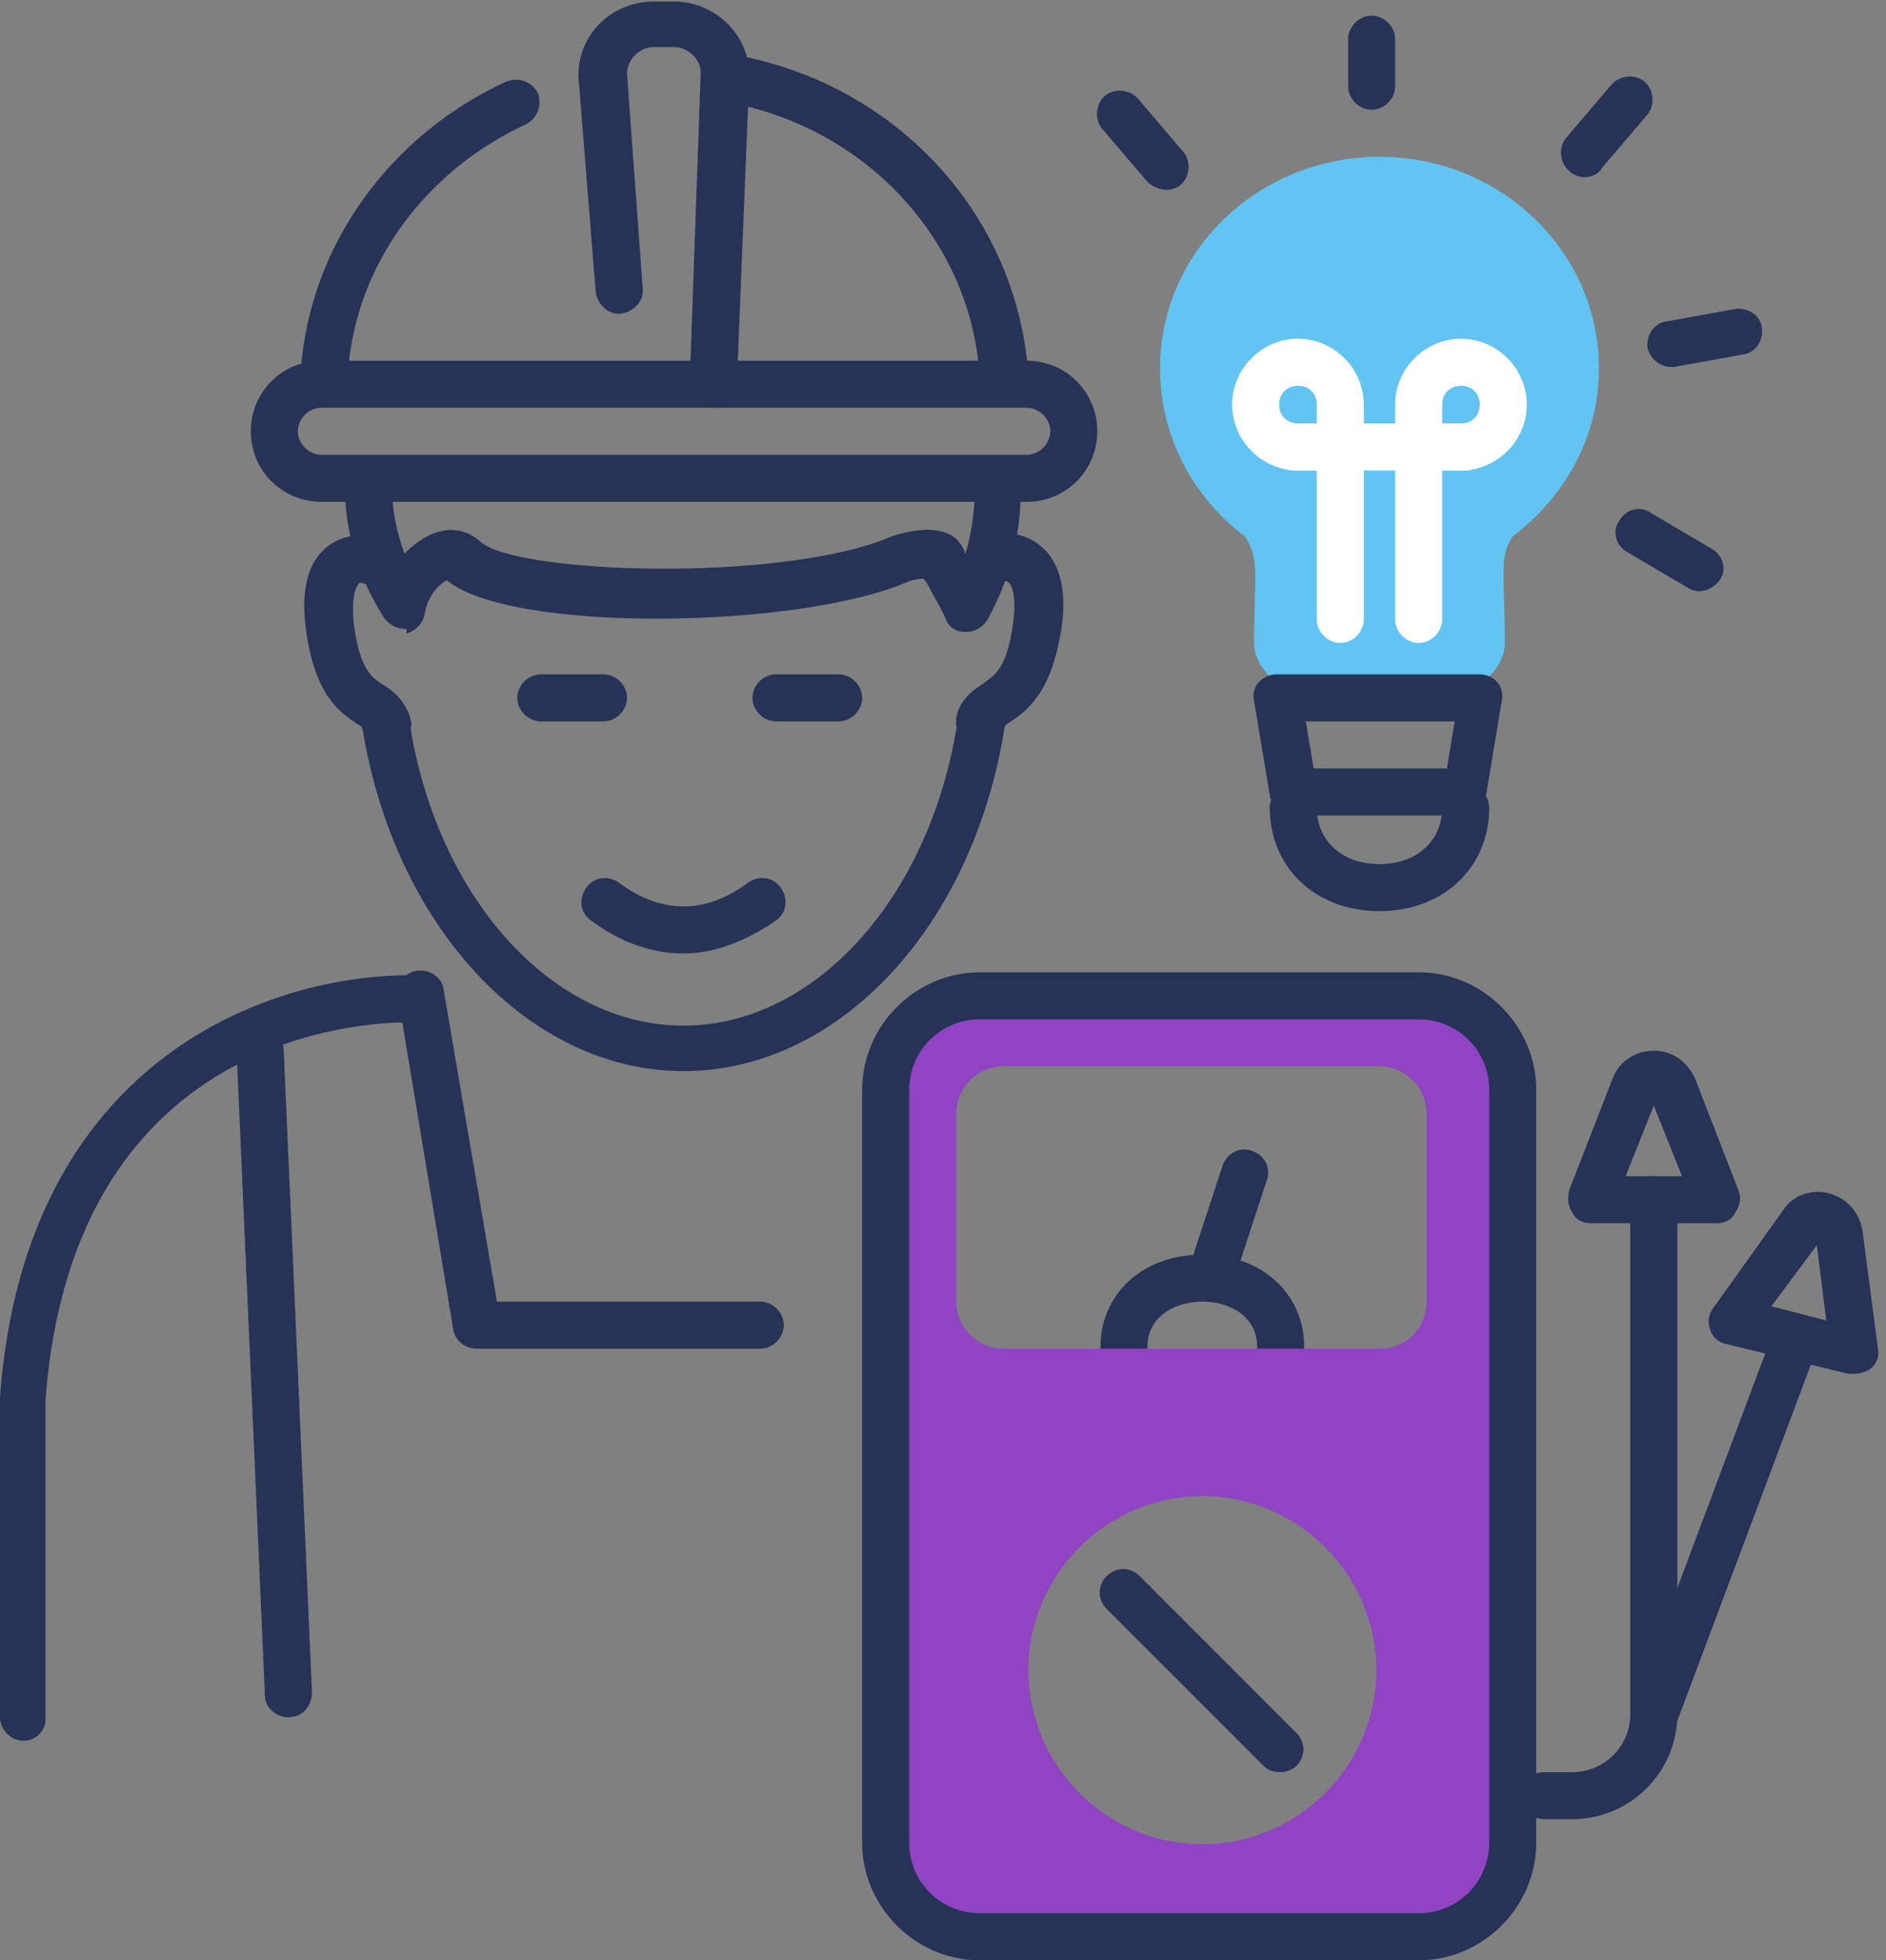 <svg width="77" height="80" viewBox="0 0 77 80" fill="none" xmlns="http://www.w3.org/2000/svg">
<rect x="0" y="0" width="77" height="80" fill="#808080" stroke="none"/>
<path d="M52.288 55.936C51.776 55.936 51.328 55.488 51.328 54.976C51.328 53.696 50.176 53.12 49.088 53.12C48 53.12 46.848 53.696 46.848 54.976C46.848 55.488 46.4 55.936 45.888 55.936C45.376 55.936 44.928 55.488 44.928 54.976C44.928 52.8 46.656 51.2 49.088 51.2C51.52 51.2 53.248 52.8 53.248 54.976C53.248 55.488 52.8 55.936 52.288 55.936Z" fill="#263357"/>
<path d="M49.408 53.12C49.28 53.12 49.216 53.12 49.088 53.056C48.576 52.864 48.32 52.352 48.512 51.84L49.92 47.552C50.112 47.04 50.624 46.784 51.136 46.976C51.648 47.168 51.904 47.68 51.712 48.192L50.304 52.48C50.24 52.864 49.856 53.12 49.408 53.12Z" fill="#263357"/>
<path d="M57.152 40.96H40.128C37.76 40.96 35.84 42.88 35.84 45.248V75.136C35.84 77.504 37.76 79.424 40.128 79.424H57.216C59.584 79.424 61.504 77.504 61.504 75.136V45.248C61.44 42.88 59.52 40.96 57.152 40.96ZM49.088 75.264C45.184 75.264 41.984 72.064 41.984 68.16C41.984 64.256 45.184 61.056 49.088 61.056C52.992 61.056 56.192 64.256 56.192 68.16C56.192 72.064 52.992 75.264 49.088 75.264ZM56.32 55.04H40.96C39.936 55.04 39.04 54.208 39.04 53.12V45.44C39.04 44.416 39.872 43.52 40.96 43.52H56.32C57.344 43.52 58.24 44.352 58.24 45.44V53.12C58.24 54.208 57.408 55.04 56.32 55.04Z" fill="#9043C3"/>
<path d="M0.96 71.04C0.448 71.04 0 70.592 0 70.08V57.088V57.024C1.024 43.008 11.328 39.616 17.216 39.808C17.728 39.808 18.176 40.256 18.112 40.832C18.112 41.344 17.664 41.792 17.088 41.728C15.68 41.664 3.008 41.664 1.856 57.152V70.08C1.92 70.592 1.472 71.04 0.96 71.04Z" fill="#263357"/>
<path d="M11.776 70.08C11.264 70.08 10.816 69.696 10.816 69.184L9.664 43.008C9.664 42.496 10.048 42.048 10.56 41.984C10.56 41.984 10.56 41.984 10.624 41.984C11.136 41.984 11.584 42.368 11.584 42.88L12.736 69.056C12.736 69.632 12.352 70.08 11.776 70.08C11.84 70.08 11.776 70.08 11.776 70.08Z" fill="#263357"/>
<path d="M31.04 55.04H19.456C19.008 55.04 18.56 54.72 18.496 54.208L16.256 40.704C16.192 40.192 16.512 39.68 17.024 39.616C17.536 39.552 18.048 39.872 18.112 40.384L20.288 53.12H31.04C31.552 53.12 32 53.568 32 54.08C32 54.592 31.552 55.04 31.04 55.04Z" fill="#263357"/>
<path d="M40.96 16.32C40.448 16.32 40.064 15.936 40 15.424C39.68 9.856 35.392 5.184 29.632 4.16C29.12 4.032 28.736 3.584 28.864 3.008C28.992 2.496 29.44 2.176 30.016 2.24C36.672 3.456 41.536 8.832 41.984 15.296C41.92 15.808 41.536 16.256 40.96 16.32Z" fill="#263357"/>
<path d="M13.248 16.064H13.184C12.672 16 12.288 15.552 12.288 15.04C12.672 9.984 15.936 5.504 20.672 3.328C21.184 3.136 21.696 3.328 21.952 3.776C22.144 4.288 21.952 4.8 21.504 5.056C17.344 6.976 14.528 10.816 14.208 15.168C14.144 15.68 13.76 16.064 13.248 16.064Z" fill="#263357"/>
<path d="M41.92 20.48H13.12C11.52 20.48 10.24 19.2 10.24 17.6C10.24 16 11.52 14.72 13.12 14.72H41.92C43.52 14.72 44.8 16 44.8 17.6C44.8 19.2 43.52 20.48 41.92 20.48ZM13.12 16.64C12.608 16.64 12.16 17.088 12.16 17.6C12.16 18.112 12.608 18.56 13.12 18.56H41.92C42.432 18.56 42.88 18.112 42.88 17.6C42.88 17.088 42.432 16.64 41.92 16.64H13.12Z" fill="#263357"/>
<path d="M29.12 16.64C28.544 16.64 28.16 16.192 28.16 15.616L28.608 2.944C28.608 2.432 28.096 1.92 27.52 1.92H26.688C26.112 1.92 25.6 2.432 25.6 3.008L26.24 11.776C26.304 12.288 25.856 12.736 25.344 12.8C24.832 12.864 24.384 12.416 24.32 11.904L23.616 3.136V3.072C23.616 1.408 24.96 0.064 26.688 0.064H27.52C29.184 0.064 30.592 1.408 30.592 3.072L30.08 15.744C30.08 16.256 29.632 16.64 29.12 16.64Z" fill="#263357"/>
<path d="M57.92 80H40C37.376 80 35.2 77.824 35.2 75.2V44.48C35.2 41.856 37.376 39.68 40 39.68H57.92C60.544 39.68 62.72 41.856 62.72 44.48V75.2C62.72 77.824 60.544 80 57.92 80ZM40 41.6C38.4 41.6 37.12 42.88 37.12 44.48V75.2C37.12 76.8 38.4 78.08 40 78.08H57.92C59.52 78.08 60.8 76.8 60.8 75.2V44.48C60.8 42.88 59.52 41.6 57.92 41.6H40Z" fill="#263357"/>
<path d="M52.288 72.32C52.032 72.32 51.776 72.256 51.584 72.064L45.184 65.664C44.8 65.28 44.8 64.704 45.184 64.32C45.569 63.936 46.145 63.936 46.529 64.32L52.928 70.72C53.312 71.104 53.312 71.68 52.928 72.064C52.8 72.192 52.544 72.32 52.288 72.32Z" fill="#263357"/>
<path d="M64.192 74.24H63.04C62.528 74.24 62.08 73.792 62.08 73.28C62.08 72.768 62.528 72.32 63.04 72.32H64.192C65.472 72.32 66.56 71.296 66.56 69.952V48.96C66.56 48.448 67.008 48 67.52 48C68.032 48 68.48 48.448 68.48 48.96V69.952C68.48 72.32 66.56 74.24 64.192 74.24Z" fill="#263357"/>
<path d="M67.52 71.04C67.392 71.04 67.264 71.04 67.2 70.976C66.688 70.784 66.432 70.208 66.624 69.76L72.384 54.4C72.576 53.888 73.152 53.632 73.6 53.824C74.112 54.016 74.368 54.592 74.176 55.04L68.416 70.4C68.288 70.784 67.904 71.04 67.52 71.04Z" fill="#263357"/>
<path d="M70.08 49.92H64.96C64.64 49.92 64.32 49.792 64.192 49.472C64 49.216 64 48.896 64.064 48.576L65.856 43.968C66.112 43.328 66.752 42.88 67.52 42.88C68.288 42.88 68.864 43.328 69.184 43.968L70.976 48.576C71.104 48.896 71.04 49.216 70.848 49.472C70.72 49.792 70.4 49.92 70.08 49.92ZM66.368 48H68.672L67.52 45.12L66.368 48Z" fill="#263357"/>
<path d="M75.712 56.064C75.648 56.064 75.584 56.064 75.456 56.064L70.464 54.848C70.144 54.784 69.888 54.528 69.824 54.272C69.696 53.952 69.76 53.632 69.952 53.376L72.832 49.344C73.216 48.768 73.984 48.512 74.688 48.704C75.392 48.896 75.904 49.472 76.032 50.176L76.672 55.04C76.736 55.36 76.608 55.68 76.352 55.872C76.16 56 75.904 56.064 75.712 56.064ZM72.32 53.312L74.56 53.888L74.176 50.816L72.32 53.312Z" fill="#263357"/>
<path d="M65.28 15.04C65.28 10.24 61.248 6.4 56.32 6.4C51.392 6.4 47.36 10.24 47.36 15.04C47.36 17.792 48.704 20.288 50.816 21.888C51.456 22.784 51.2 23.552 51.2 26.24C51.2 27.2 52.16 28.16 53.12 28.16H59.52C60.48 28.16 61.44 27.2 61.44 26.24C61.44 23.552 61.184 22.72 61.76 21.888C63.872 20.288 65.28 17.856 65.28 15.04Z" fill="#61C4F2"/>
<path d="M54.72 19.2H52.992C51.52 19.2 50.304 17.984 50.304 16.512C50.304 15.04 51.52 13.824 52.992 13.824C54.464 13.824 55.68 15.04 55.68 16.512V18.24C55.68 18.752 55.232 19.2 54.72 19.2ZM52.992 15.744C52.544 15.744 52.224 16.064 52.224 16.512C52.224 16.96 52.544 17.28 52.992 17.28H53.76V16.512C53.76 16.064 53.44 15.744 52.992 15.744Z" fill="white"/>
<path d="M54.72 26.24C54.208 26.24 53.76 25.792 53.76 25.28V18.88C53.76 18.368 54.208 17.92 54.72 17.92C55.232 17.92 55.68 18.368 55.68 18.88V25.28C55.68 25.792 55.232 26.24 54.72 26.24Z" fill="white"/>
<path d="M57.92 26.24C57.408 26.24 56.96 25.792 56.96 25.28V18.88C56.96 18.368 57.408 17.92 57.92 17.92C58.432 17.92 58.88 18.368 58.88 18.88V25.28C58.88 25.792 58.432 26.24 57.92 26.24Z" fill="white"/>
<path d="M59.648 19.2H57.92C57.408 19.2 56.96 18.752 56.96 18.24V16.512C56.96 15.04 58.176 13.824 59.648 13.824C61.12 13.824 62.336 15.04 62.336 16.512C62.336 17.984 61.12 19.2 59.648 19.2ZM58.88 17.28H59.648C60.096 17.28 60.416 16.96 60.416 16.512C60.416 16.064 60.096 15.744 59.648 15.744C59.2 15.744 58.88 16.064 58.88 16.512V17.28Z" fill="white"/>
<path d="M59.84 19.2H52.8C52.288 19.2 51.84 18.752 51.84 18.24C51.84 17.728 52.288 17.28 52.8 17.28H59.84C60.352 17.28 60.8 17.728 60.8 18.24C60.8 18.752 60.352 19.2 59.84 19.2Z" fill="white"/>
<path d="M59.84 33.28H52.8C52.352 33.28 51.904 32.96 51.84 32.448L51.2 28.608C51.136 28.352 51.2 28.032 51.392 27.84C51.584 27.648 51.84 27.52 52.096 27.52H60.416C60.672 27.52 60.992 27.648 61.12 27.84C61.312 28.032 61.376 28.352 61.312 28.608L60.672 32.448C60.736 32.96 60.288 33.28 59.84 33.28ZM53.632 31.36H59.072L59.392 29.44H53.312L53.632 31.36Z" fill="#263357"/>
<path d="M56 4.48C55.488 4.48 55.04 4.032 55.04 3.52V1.6C55.04 1.088 55.488 0.64 56 0.64C56.512 0.64 56.96 1.088 56.96 1.6V3.52C56.96 4.032 56.512 4.48 56 4.48Z" fill="#263357"/>
<path d="M47.616 7.744C47.36 7.744 47.04 7.616 46.848 7.424L44.992 5.248C44.672 4.864 44.736 4.224 45.12 3.904C45.504 3.584 46.144 3.648 46.464 4.032L48.32 6.208C48.64 6.592 48.576 7.232 48.192 7.552C48.064 7.68 47.808 7.744 47.616 7.744Z" fill="#263357"/>
<path d="M69.376 24.128C69.184 24.128 69.056 24.064 68.928 24L66.432 22.528C65.984 22.272 65.792 21.696 66.112 21.248C66.368 20.8 66.944 20.608 67.392 20.928L69.888 22.4C70.336 22.656 70.528 23.232 70.208 23.68C70.016 23.936 69.696 24.128 69.376 24.128Z" fill="#263357"/>
<path d="M68.224 14.976C67.776 14.976 67.392 14.656 67.264 14.208C67.2 13.696 67.52 13.184 68.032 13.12L70.848 12.608C71.36 12.544 71.872 12.864 71.936 13.376C72 13.888 71.68 14.4 71.168 14.464L68.352 14.976C68.288 14.976 68.288 14.976 68.224 14.976Z" fill="#263357"/>
<path d="M64.704 7.232C64.512 7.232 64.256 7.168 64.064 6.976C63.68 6.656 63.616 6.016 63.936 5.632L65.792 3.456C66.112 3.072 66.752 3.008 67.136 3.328C67.52 3.648 67.584 4.288 67.264 4.672L65.408 6.848C65.28 7.104 64.96 7.232 64.704 7.232Z" fill="#263357"/>
<path d="M56.32 37.184C53.696 37.184 51.84 35.392 51.84 32.96C51.84 32.448 52.288 32 52.8 32C53.312 32 53.76 32.448 53.76 32.96C53.76 34.304 54.784 35.264 56.32 35.264C57.856 35.264 58.88 34.304 58.88 32.96C58.88 32.448 59.328 32 59.84 32C60.352 32 60.8 32.448 60.8 32.96C60.8 35.392 58.944 37.184 56.32 37.184Z" fill="#263357"/>
<path d="M15.744 30.464C15.296 30.464 14.912 30.144 14.784 29.696C14.784 29.632 14.592 29.568 14.528 29.504C13.952 29.12 13.12 28.544 12.672 26.688C12.032 23.872 12.736 22.72 13.504 22.208C14.272 21.696 15.232 21.76 16.064 22.272C16.512 22.592 16.576 23.168 16.32 23.616C16 24.064 15.424 24.128 14.976 23.872C14.848 23.808 14.72 23.744 14.656 23.808C14.528 23.936 14.208 24.576 14.592 26.304C14.848 27.392 15.232 27.712 15.68 27.968C16.064 28.224 16.576 28.608 16.768 29.376C16.896 29.888 16.512 30.4 16 30.528C15.872 30.464 15.808 30.464 15.744 30.464Z" fill="#263357"/>
<path d="M40 30.464C39.936 30.464 39.872 30.464 39.808 30.464C39.296 30.336 38.976 29.888 39.04 29.312C39.168 28.544 39.744 28.16 40.128 27.904C40.576 27.584 40.96 27.328 41.216 26.24C41.6 24.512 41.344 23.872 41.152 23.744C41.088 23.68 40.896 23.744 40.832 23.808C40.384 24.128 39.808 24 39.488 23.552C39.168 23.104 39.296 22.528 39.744 22.208C40.512 21.632 41.536 21.632 42.304 22.144C43.072 22.656 43.84 23.872 43.136 26.624C42.688 28.416 41.856 29.056 41.28 29.44C41.152 29.504 41.024 29.632 41.024 29.632C40.896 30.144 40.512 30.464 40 30.464Z" fill="#263357"/>
<path d="M16.512 25.664C16.192 25.664 15.872 25.472 15.68 25.216C14.656 23.616 14.08 21.76 14.08 19.84C14.08 19.328 14.528 18.88 15.04 18.88C15.552 18.88 16 19.328 16 19.84C16 20.8 16.192 21.696 16.512 22.592C16.896 22.208 17.344 21.888 17.728 21.76C18.432 21.504 19.072 21.632 19.584 22.08C20.928 23.424 31.936 23.808 36.416 21.888C36.416 21.888 38.656 21.056 39.296 22.336C39.36 22.4 39.36 22.528 39.424 22.592C39.68 21.696 39.808 20.736 39.808 19.776C39.808 19.264 40.192 18.816 40.704 18.816C41.216 18.816 41.664 19.2 41.664 19.712C41.728 21.632 41.28 23.552 40.32 25.28C40.128 25.6 39.808 25.792 39.424 25.792C39.04 25.792 38.72 25.6 38.592 25.216C38.4 24.768 38.144 24.384 37.952 24C37.888 23.872 37.824 23.744 37.696 23.616C37.504 23.616 37.184 23.68 37.056 23.744C32.64 25.664 20.864 25.856 18.24 23.68C17.984 23.808 17.472 24.256 17.344 25.024C17.28 25.408 17.024 25.728 16.576 25.856C16.64 25.664 16.576 25.664 16.512 25.664Z" fill="#263357"/>
<path d="M27.904 43.712C21.568 43.712 16.064 37.76 14.784 29.632C14.72 29.12 15.04 28.608 15.616 28.544C16.128 28.48 16.64 28.8 16.704 29.376C17.792 36.608 22.528 41.856 27.904 41.856C33.28 41.856 38.016 36.608 39.104 29.376C39.168 28.864 39.68 28.48 40.192 28.544C40.704 28.608 41.088 29.12 41.024 29.632C39.744 37.824 34.24 43.712 27.904 43.712Z" fill="#263357"/>
<path d="M24.64 29.44H22.08C21.568 29.44 21.12 28.992 21.12 28.48C21.12 27.968 21.568 27.52 22.08 27.52H24.64C25.152 27.52 25.6 27.968 25.6 28.48C25.6 28.992 25.152 29.44 24.64 29.44Z" fill="#263357"/>
<path d="M34.24 29.44H31.68C31.168 29.44 30.72 28.992 30.72 28.48C30.72 27.968 31.168 27.52 31.68 27.52H34.24C34.752 27.52 35.2 27.968 35.2 28.48C35.2 28.992 34.752 29.44 34.24 29.44Z" fill="#263357"/>
<path d="M27.904 38.912C26.624 38.912 25.344 38.464 24.128 37.568C23.68 37.248 23.616 36.672 23.936 36.224C24.256 35.776 24.832 35.712 25.28 36.032C27.008 37.312 28.8 37.312 30.528 36.032C30.976 35.712 31.552 35.776 31.872 36.224C32.192 36.672 32.128 37.248 31.68 37.568C30.464 38.4 29.184 38.912 27.904 38.912Z" fill="#263357"/>
</svg>
